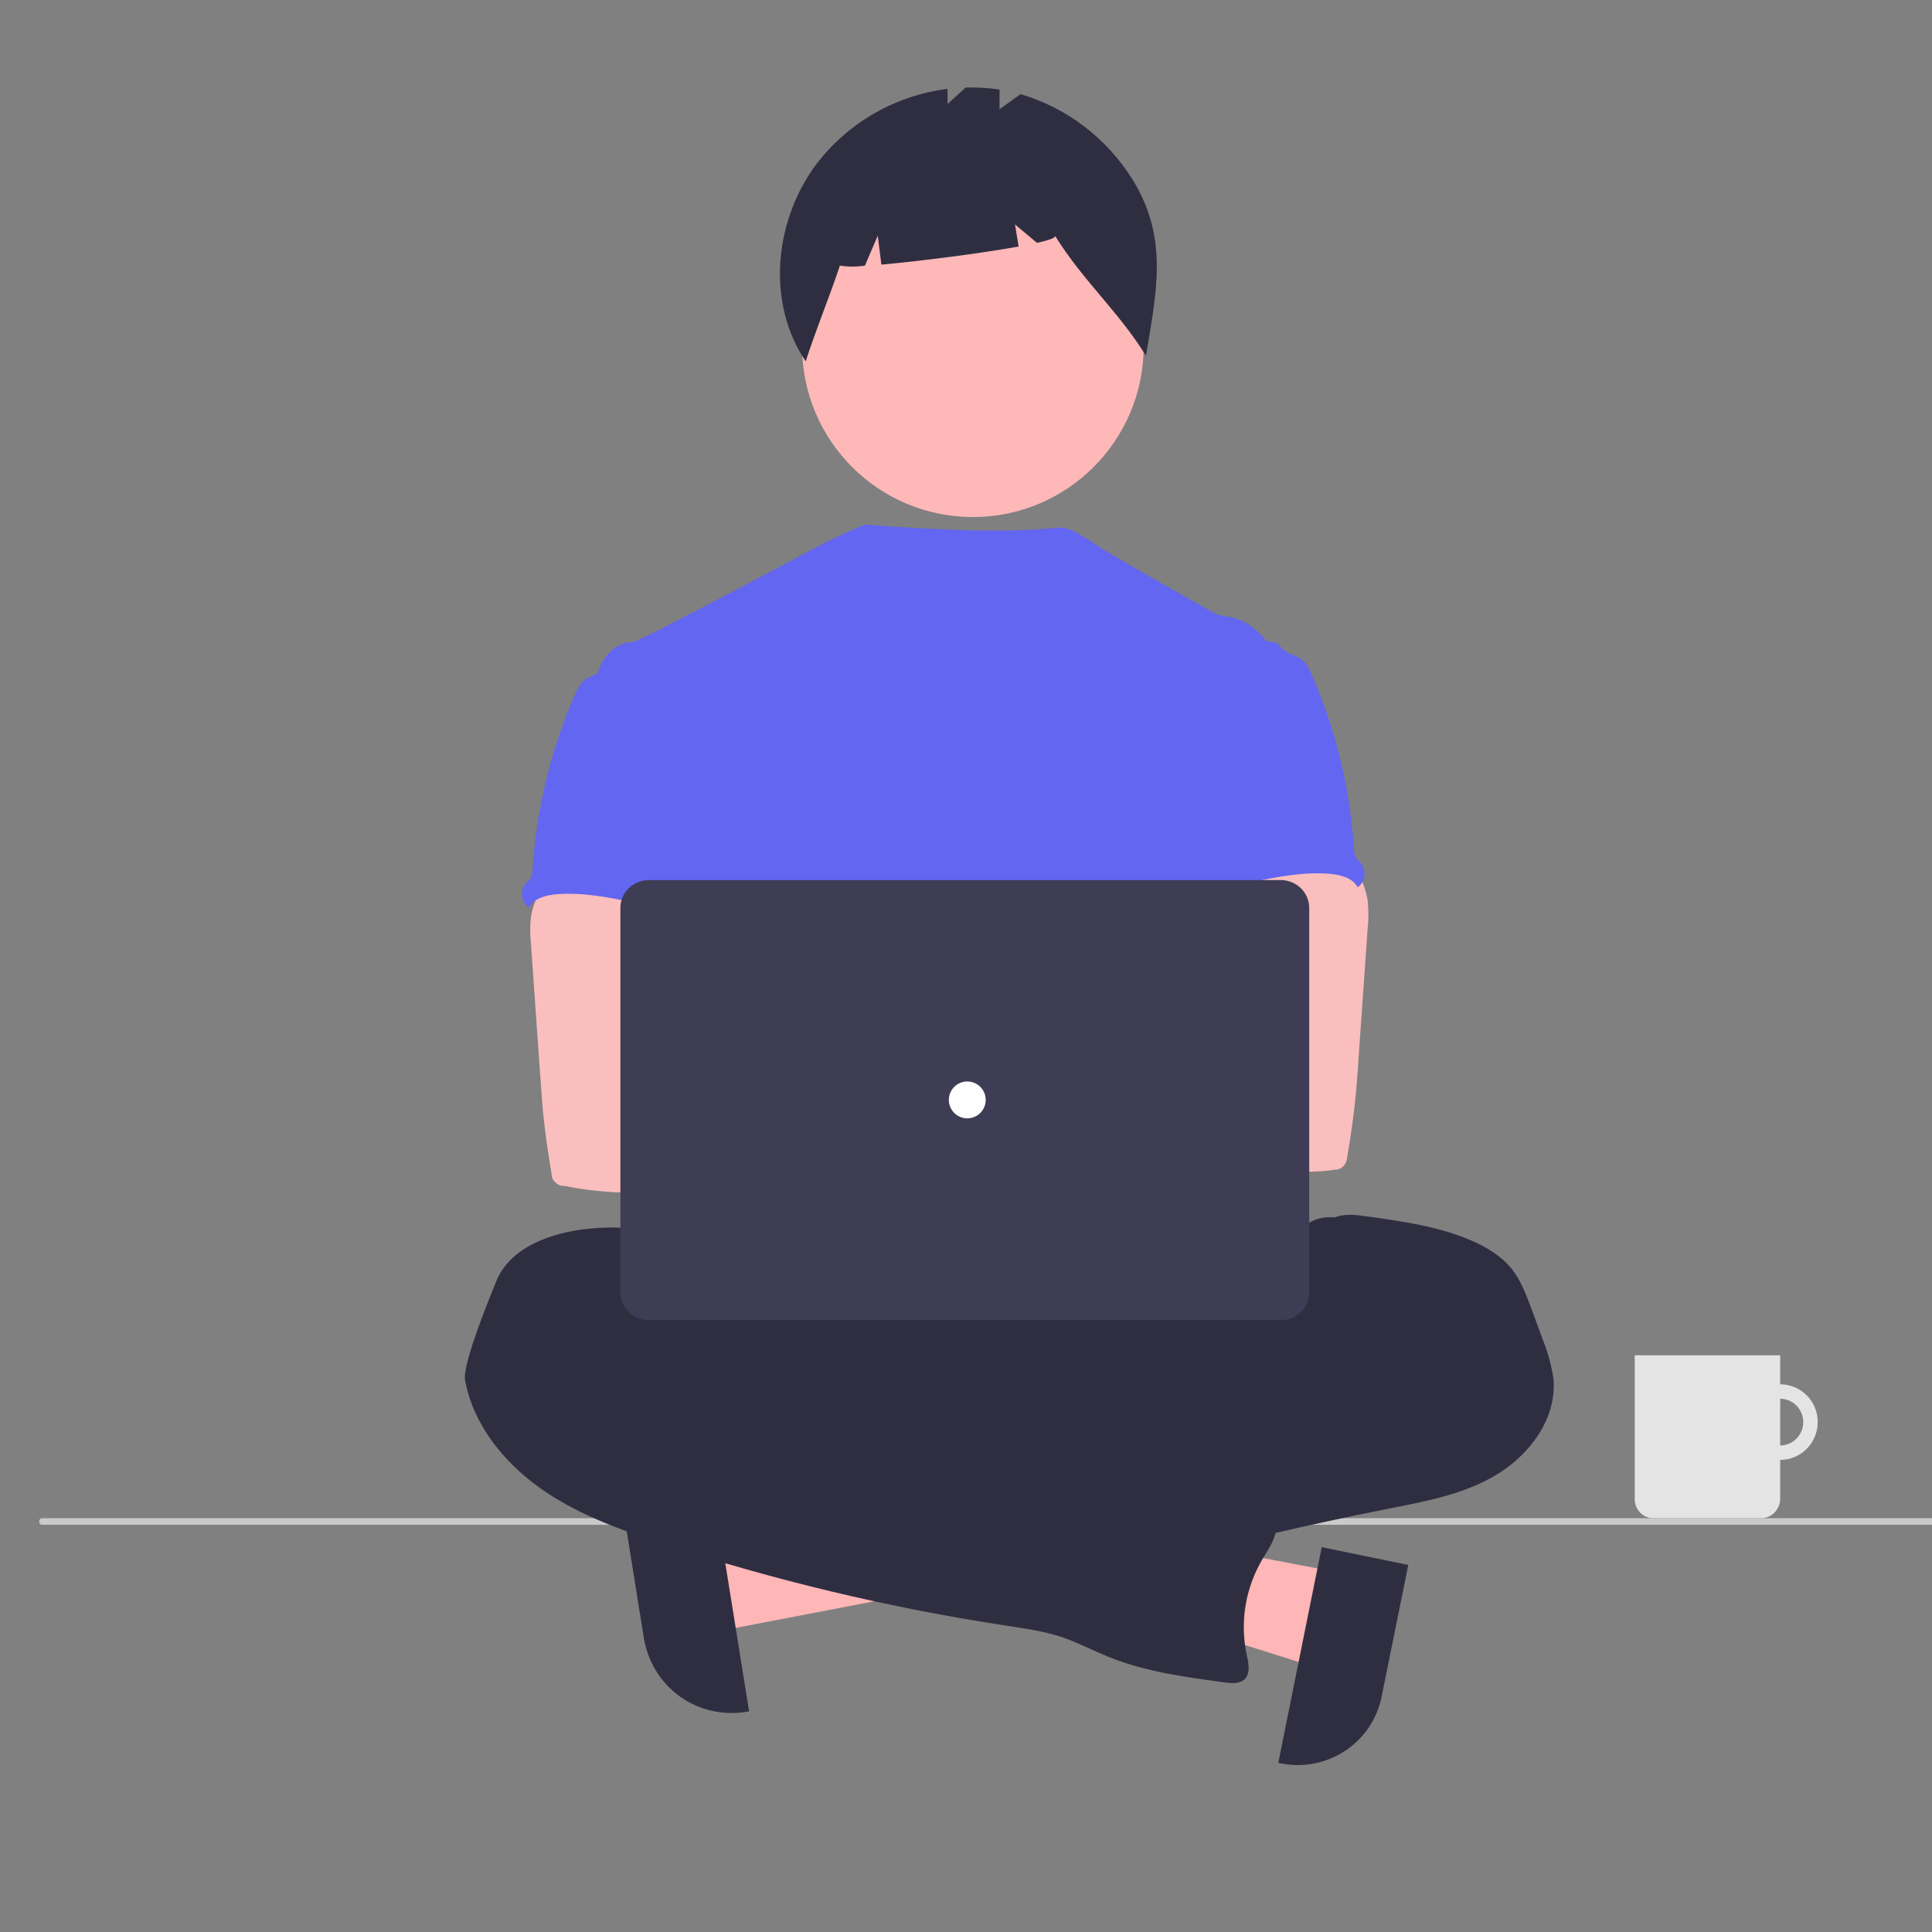 <svg xmlns="http://www.w3.org/2000/svg" data-name="Layer 1" width="750" height="750" viewBox="50 50 587.025 587.025" xmlns:xlink="http://www.w3.org/1999/xlink"><rect x="50" y="50" width="587.025" height="587.025" fill="#808080" stroke="none"/><g id="f9b32178-6d95-472d-b482-6662972666de" data-name="Group 100"><path id="f4b94a19-cbe0-459a-95a6-6ea3b3d72055-353" data-name="Path 1465" d="M 704.1 627.1 C 697.8 627.1 692.7 632.2 692.7 638.6 C 692.7 644.9 697.8 650.1 704.1 650.1 C 710.5 650.1 715.6 644.9 715.6 638.6 h 0 C 715.6 635.5 714.4 632.6 712.3 630.5 C 710.1 628.3 707.2 627.1 704.1 627.1 Z m 0 18.6 C 700.2 645.7 697.1 642.5 697.1 638.6 C 697.1 634.7 700.2 631.5 704.1 631.5 C 708.1 631.5 711.2 634.7 711.2 638.6 v 0 C 711.2 642.5 708.1 645.7 704.1 645.7 Z" transform="translate(-113.3,-156.5)" fill="#e4e4e4"/><path id="abc0e0b3-f22e-4bee-9929-c6879640924e-354" data-name="Path 1467" d="M 660 618.3 h 44.2 v 43.7 C 704.1 665.2 701.6 667.8 698.4 667.8 h -32.7 C 662.5 667.8 660 665.2 660 662 V 618.3 Z" transform="translate(-113.3,-156.5)" fill="#e4e4e4"/></g><path id="e24b6f19-a0a0-4e73-9cfc-bbb7635ad236-355" data-name="Path 944" d="M 778.5 669.8 h -602.4 C 175.6 669.8 175.2 669.4 175.2 668.8 C 175.2 668.2 175.6 667.8 176.1 667.8 h 602.4 C 779 667.8 779.4 668.2 779.4 668.8 C 779.4 669.4 779 669.8 778.5 669.8 Z" transform="matrix(1,0,0,1,-113.3,-156.5)" fill="#cacaca"/><polygon points="375.3,512.3 371.1,531.8 449.1,556.4 455.3,527.5 375.3,512.3" fill="#ffb6b6"/><path d="M 591.2 682 l -8.1 40 l 0 0 C 580.3 736 566.6 745.1 552.5 742.3 l -0.8 -0.2 l 13.2 -65.5 Z" transform="matrix(1,0,0,1,-113.3,-156.5)" fill="#2f2e41"/><circle id="fd4e5ab9-ffc8-4bbb-9267-3af70c31dae1" data-name="Ellipse 276" cx="345.6" cy="155.2" r="51.9" fill="#feb8b8"/><path id="a8c9bbe2-1461-49cf-8211-f8d251166dc5-356" data-name="Path 1461" d="M 507.5 261.2 C 499.7 248.6 487.6 239.3 473.4 235.1 l -6.4 4.6 v -6 C 463.6 233.2 460.1 233 456.7 233.1 l -5.5 5 v -4.6 C 434.7 235.6 419.9 244.4 410.3 257.8 c -11.9 17.2 -13.9 41.1 -2.2 58.5 c 3.2 -9.9 7.1 -19.2 10.4 -29.1 C 421 287.6 423.5 287.6 426.1 287.2 l 3.9 -9.1 l 1.1 8.8 c 12.1 -1.1 30.2 -3.4 41.7 -5.5 l -1.1 -6.7 l 6.7 5.6 c 3.5 -0.8 5.6 -1.5 5.5 -2.1 c 8.6 13.8 19 22.6 27.6 36.4 C 514.7 295.1 518.4 278.9 507.5 261.2 Z" transform="matrix(1,0,0,1,-113.3,-156.5)" fill="#2f2e41"/><ellipse id="f6be96d1-713f-4c17-812c-ecd79c56fe95" data-name="Ellipse 260" cx="339.6" cy="473.1" rx="133.6" ry="37.4" fill="#2f2e41"/><path d="M 560.8 438.8 c -1.8 -10.7 -3.6 -21.7 -8.6 -31.3 c -3.3 -6.3 -8.5 -12.4 -15.5 -13.6 C 535.3 393.8 534 393.5 532.7 393 c -2.1 -1 -29.7 -16.8 -34.1 -19.5 c -3.8 -2.4 -9.7 -6.7 -12.7 -6.7 c -3 -0.1 -14.6 2.6 -59.8 -0.9 C 418.5 369 411.2 372.6 404.1 376.7 c -0.1 -0.1 -46.9 25 -48.6 24.9 c -3.3 -0.1 -6.4 2 -8.3 4.7 c -1.9 2.7 -2.8 6 -3.7 9.2 c 10.2 22.7 19.5 45.5 29.8 68.2 C 373.8 484.6 374 485.6 374 486.5 C 373.8 487.6 373.3 488.5 372.7 489.3 c -5 8 -4.8 18.2 -4.3 27.6 c 0.5 9.5 1.2 19.4 -3 27.9 c -1.1 2.3 -2.6 4.5 -3.7 6.8 c -2.6 5.3 -3.5 22.1 -2 27.8 l 187.3 5.4 C 542.9 573.6 560.8 438.8 560.8 438.8 Z" transform="matrix(1,0,0,1,-113.3,-156.5)" fill="#6366f1"/><path id="eb41f72e-aba6-4a16-bf55-c7027d2f1a4b-357" data-name="Path 1421" d="M 324.7 484.6 C 324.3 487.4 324.3 490.1 324.6 492.8 l 2.7 38.5 c 0.3 3.6 0.5 7.3 0.8 10.9 c 0.6 7 1.6 14 2.8 21 C 330.9 564.2 331.3 565.2 332.1 565.8 C 332.8 566.5 333.7 566.9 334.7 566.8 c 11.8 2.5 24 2.4 36.1 1.7 c 18.4 -1 65.5 -3 68.3 -6.7 s 1.2 -9.8 -2.5 -12.8 s -65.9 -10.4 -65.9 -10.4 c 0.6 -4.8 2.4 -9.3 4.2 -13.9 c 3.1 -8.1 6 -16.5 6.1 -25.1 s -3.2 -17.8 -10.3 -22.8 c -5.8 -4.1 -13.4 -4.8 -20.5 -4.7 c -5.2 0.1 -14.1 -1.1 -18.9 0.9 C 327.6 474.8 325.4 481 324.7 484.6 Z" transform="matrix(1,0,0,1,-113.3,-156.5)" fill="#fbbebe"/><path id="a363f2f7-2464-40a1-ad01-344825aa0b75-358" data-name="Path 1423" d="M 568.8 576.4 c 3.1 -1.2 6.5 -0.8 9.9 -0.3 c 10.7 1.5 21.6 3 31.6 7.3 c 4.7 2 9.1 4.7 12.3 8.6 c 2.8 3.5 4.4 7.9 6 12.1 l 3.6 9.8 C 633.7 617.6 634.7 621.5 635.3 625.4 c 1.1 11.8 -6.9 22.8 -17 29 s -22 8.3 -33.6 10.6 s -23.2 4.8 -34.8 7.5 C 544.4 673.8 538.9 674.9 533.4 675.6 c -12.4 1.4 -25.3 -0.7 -37 3.4 c -4.7 1.6 -9.3 4.1 -14.1 5.2 C 479.1 684.9 475.8 685.4 472.5 685.7 l -22.2 2.5 C 445.8 688.9 441.2 689.2 436.7 689.3 c -9.7 0 -19.3 -2.3 -28.7 -4.6 C 407 684.5 406 684.2 405.2 683.6 c -1.5 -1.2 -1.8 -3.3 -2 -5.1 q -1.4 -12.5 -2.5 -25.1 c -0.2 -2.7 -0.4 -5.7 1.1 -7.9 c 1.9 -2.8 5.5 -3.7 8.8 -4.2 C 424.6 638.9 438.9 637.9 453.2 638.2 c 5.4 -5.4 14.4 -5.5 21.5 -8.4 C 477.3 628.6 479.8 627.2 482.3 625.7 C 495 618.3 509.2 613.8 523.9 612.6 C 526.7 612.5 529.6 612.1 532.4 611.4 c 5.5 -1.7 10.5 -6.4 16.2 -5.2 c 0.7 -1.9 1.2 -4.5 2.8 -5.8 c 0.8 -0.7 1.8 -1.1 2.5 -1.9 c 1.6 -1.6 1.7 -4.1 1.5 -6.3 s -0.8 -4.5 -0.2 -6.6 C 555.4 584.7 555.7 583.9 556.2 583.2 C 559 578.4 563.2 575.9 568.8 576.4 Z" transform="matrix(1,0,0,1,-113.3,-156.5)" fill="#2f2e41"/><path id="b53ad979-99f4-4c6e-a0f8-957060c42096-359" data-name="Path 1430" d="M 340.4 413.6 C 339.5 414.6 338.8 415.7 338.3 416.9 C 330.7 434 326.3 452.2 325.1 470.7 C 325.1 471.7 324.9 472.5 324.5 473.3 C 324.1 473.9 323.6 474.4 323.1 474.8 C 321.3 477 321.5 480.3 323.7 482.1 q 0.1 0.1 0.3 0.2 c 1.5 -2.9 5.2 -3.8 8.5 -4.1 c 15.7 -1.2 31 6.1 46.8 5.5 c -1.1 -3.8 -2.7 -7.5 -3.6 -11.4 c -4 -17.3 6 -36 -0.1 -52.6 c -1.2 -3.3 -3.3 -6.6 -6.5 -8.1 C 367.8 411.1 366.3 410.7 364.9 410.5 c -4 -0.7 -11.9 -3.8 -15.7 -2.6 c -1.4 0.5 -2 1.8 -3.2 2.6 C 344.2 411.7 341.9 412.1 340.4 413.6 Z" transform="matrix(1,0,0,1,-113.3,-156.5)" fill="#6366f1"/><path id="a1197c30-bfd4-4098-bcf9-2468e7a33bf1-360" data-name="Path 1421" d="M 572.2 468.1 c -4.7 -2 -13.7 -0.8 -18.9 -0.9 c -7.1 -0.2 -14.7 0.6 -20.5 4.7 c -7.1 5 -10.4 14.1 -10.3 22.8 s 3 17 6.1 25.1 c 1.7 4.6 3.6 9.1 4.2 13.9 c 0 0 -62.1 7.4 -65.9 10.4 s -5.4 9.1 -2.5 12.8 s 92.6 7.5 104.4 5 C 569.7 562 570.7 561.6 571.4 560.9 C 572.1 560.3 572.5 559.3 572.6 558.3 c 1.2 -7 2.2 -13.9 2.8 -21 c 0.3 -3.6 0.6 -7.2 0.8 -10.9 l 2.7 -38.5 C 579.2 485.2 579.1 482.5 578.8 479.7 C 578.1 476 576 469.8 572.2 468.1 Z" transform="matrix(1,0,0,1,-113.3,-156.5)" fill="#fbbebe"/><path id="ebe46053-6aac-4aa7-8615-21a6fa79538d-361" data-name="Path 1430" d="M 553.8 404.3 c -1.2 -0.8 -1.7 -2.1 -3.2 -2.6 c -3.8 -1.2 -11.8 1.8 -15.7 2.6 C 533.5 404.5 532.1 404.9 530.7 405.4 c -3.2 1.5 -5.3 4.7 -6.5 8.1 c -6.1 16.6 3.9 35.4 -0.1 52.6 c -0.9 3.9 -2.5 7.6 -3.6 11.4 c 15.7 0.6 31.1 -6.8 46.8 -5.5 c 3.3 0.3 7 1.2 8.5 4.1 q 0.1 -0.1 0.3 -0.2 C 578.3 474 578.5 470.8 576.7 468.6 C 576.2 468.1 575.7 467.6 575.3 467.1 C 574.9 466.3 574.7 465.4 574.7 464.5 C 573.5 445.9 569.1 427.7 561.5 410.7 C 561 409.5 560.3 408.3 559.4 407.4 C 557.9 405.9 555.5 405.5 553.8 404.3 Z" transform="matrix(1,0,0,1,-113.3,-156.5)" fill="#6366f1"/><polygon transform="matrix(1,-0.2,0.2,1,-113.1,75.9)" points="343.1,506.6 340.5,525.5 261.4,524.9 265.3,496.8 343.1,506.6" fill="#ffb6b6"/><path d="M 358.5 648.5 l -8.8 66.2 l -0.8 -0.1 C 342.1 713.7 335.8 710.2 331.6 704.7 C 327.4 699.2 325.6 692.3 326.5 685.4 l 0 0 l 5.4 -40.5 Z" transform="matrix(1,-0.3,0.3,1,-286.5,-39.8)" fill="#2f2e41"/><path id="a0b0f7ea-4ed9-4447-aa64-e2335b2c3196-362" data-name="Path 1427" d="M 380.6 600.1 c 0 0.9 -1.5 0 -1.6 -1 c -1 -7.6 -7 -13.8 -14 -16.8 s -14.9 -3.2 -22.5 -2.5 c -11.4 1.1 -24.3 5.5 -28.5 16.2 c -1 2.5 -10.3 24.8 -9.4 29.8 c 2.4 13.4 11.6 24.8 22.6 32.7 s 24 12.6 36.9 16.9 C 398.3 686.6 433.3 695 468.8 700.4 c 5.8 0.9 11.6 1.7 17.1 3.5 c 4.9 1.7 9.5 4.1 14.4 6.1 c 11.2 4.5 23.3 6.1 35.2 7.7 c 2 0.3 4.4 0.4 5.9 -0.9 c 1.9 -1.8 1.3 -4.9 0.7 -7.5 C 540 699.3 541.7 689.1 546.8 680.4 c 2 -3.4 4.6 -6.8 4.2 -10.7 c -0.4 -4.5 -5 -7.8 -9.5 -8.5 s -9.1 0.3 -13.6 0.9 C 526.4 662.6 524.8 662.4 523.3 661.7 C 522.7 661.3 522.1 660.8 521.5 660.1 C 515.1 654 505.5 652.6 497.7 656.8 c -1.7 0.9 -4.2 -1.1 -5.9 -1.9 l -19.6 -8.9 c -22.6 -10.2 -45.2 -20.5 -69.1 -26.9 C 401.1 618.7 399.3 617.9 397.7 616.8 c -1.2 -0.9 -2 -2.2 -3.1 -3.2 c -2.4 -2.3 -5.7 -3.1 -8.6 -4.7 S 379.9 603.3 380.6 600.1 Z" transform="matrix(1,0,0,1,-113.3,-156.5)" fill="#2f2e41"/><circle cx="334.4" cy="397" r="14" fill="#fbbebe"/><circle cx="361.6" cy="395.7" r="14" fill="#fbbebe"/><path d="M 552.6 607.6 H 360.3 C 355.6 607.6 351.8 603.8 351.8 599.1 V 482.4 C 351.8 477.7 355.6 474 360.3 473.9 H 552.6 C 557.3 474 561.1 477.7 561.1 482.4 V 599.1 C 561.1 603.8 557.3 607.6 552.6 607.6 Z" transform="matrix(1,0,0,1,-113.3,-156.5)" fill="#3f3d56"/><circle id="e793da3b-cee2-4a15-ae11-6dab45a6c728" data-name="Ellipse 263" cx="343.9" cy="384.2" r="5.6" fill="#ffffff"/><ellipse rx="0" ry="0" cx="298" cy="480" fill="rgb(255, 255, 255)"/>
</svg>